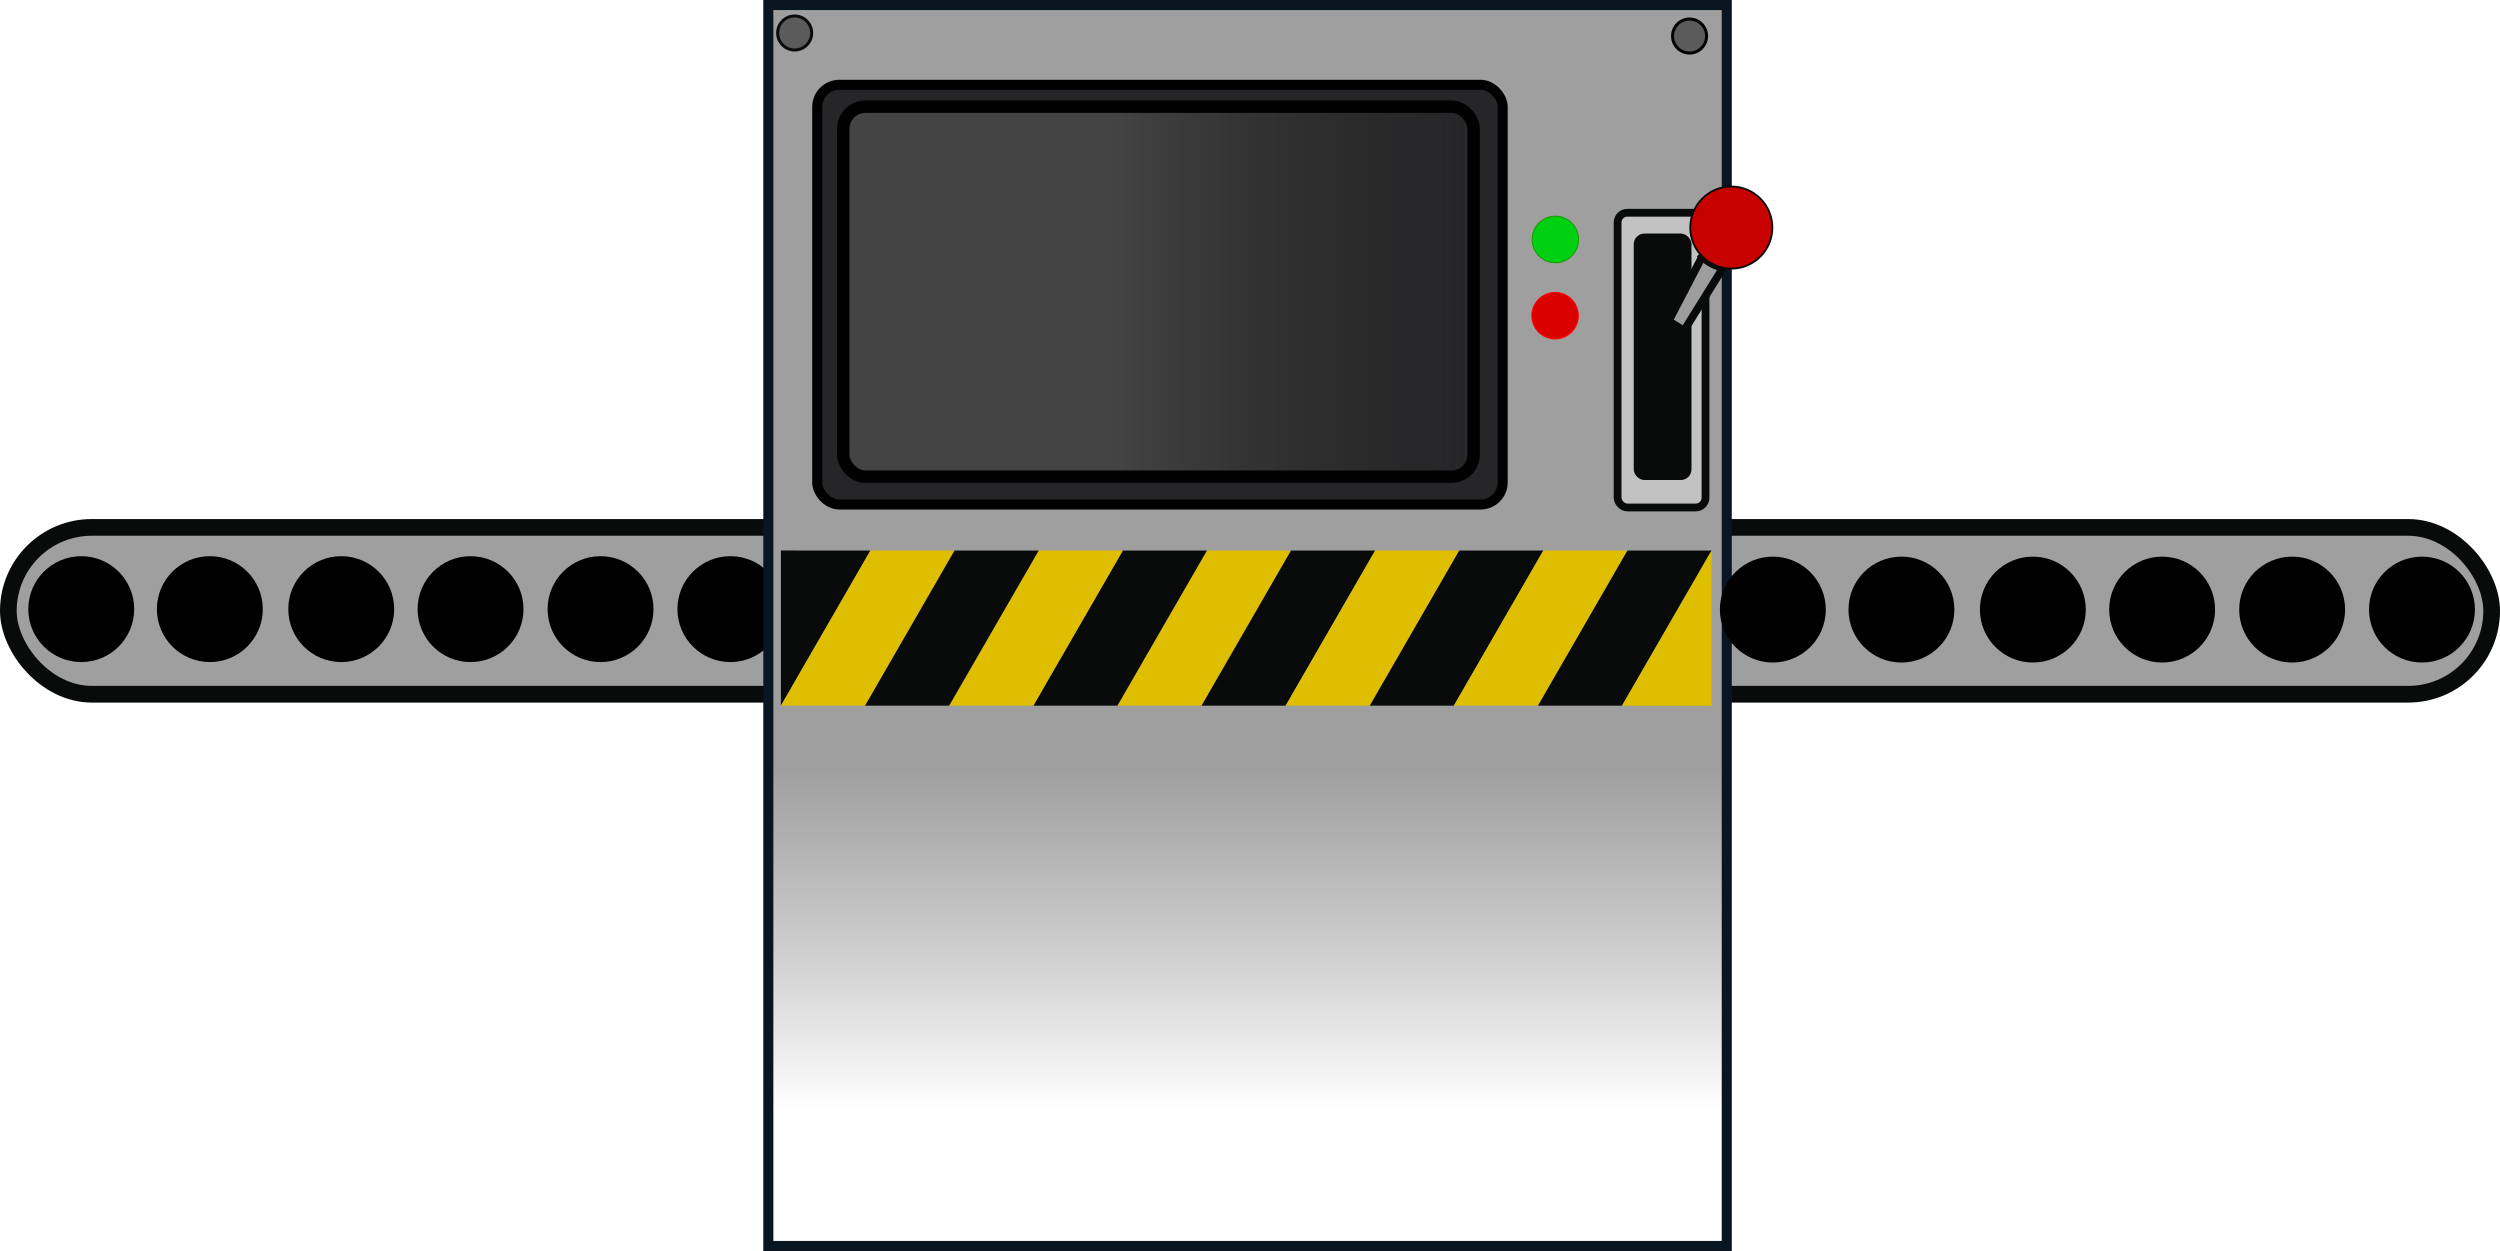 <?xml version="1.0" encoding="UTF-8" standalone="no"?>
<!-- Created with Inkscape (http://www.inkscape.org/) -->

<svg
   width="111.11mm"
   height="55.599mm"
   viewBox="0 0 111.11 55.599"
   version="1.1"
   id="svg1"
   xml:space="preserve"
   inkscape:version="1.4 (86a8ad7, 2024-10-11)"
   sodipodi:docname="cifrador.svg"
   xmlns:inkscape="http://www.inkscape.org/namespaces/inkscape"
   xmlns:sodipodi="http://sodipodi.sourceforge.net/DTD/sodipodi-0.dtd"
   xmlns:xlink="http://www.w3.org/1999/xlink"
   xmlns="http://www.w3.org/2000/svg"
   xmlns:svg="http://www.w3.org/2000/svg"><sodipodi:namedview
     id="namedview1"
     pagecolor="#505050"
     bordercolor="#ffffff"
     borderopacity="1"
     inkscape:showpageshadow="0"
     inkscape:pageopacity="0"
     inkscape:pagecheckerboard="1"
     inkscape:deskcolor="#505050"
     inkscape:document-units="mm"
     inkscape:zoom="0.52661996"
     inkscape:cx="-39.876954"
     inkscape:cy="0"
     inkscape:window-width="1920"
     inkscape:window-height="1009"
     inkscape:window-x="-8"
     inkscape:window-y="-8"
     inkscape:window-maximized="1"
     inkscape:current-layer="layer1" /><defs
     id="defs1"><linearGradient
       id="linearGradient20"
       inkscape:collect="always"><stop
         style="stop-color:#9f9f9f;stop-opacity:1;"
         offset="0.647"
         id="stop20" /><stop
         style="stop-color:#909090;stop-opacity:0;"
         offset="1"
         id="stop21" /></linearGradient><linearGradient
       id="linearGradient18"
       inkscape:collect="always"><stop
         style="stop-color:#444444;stop-opacity:1;"
         offset="0.428"
         id="stop18" /><stop
         style="stop-color:#2b2b2b;stop-opacity:0;"
         offset="1"
         id="stop19" /></linearGradient><linearGradient
       inkscape:collect="always"
       xlink:href="#linearGradient18"
       id="linearGradient19"
       x1="103.019"
       y1="111.464"
       x2="131.588"
       y2="111.464"
       gradientUnits="userSpaceOnUse" /><linearGradient
       inkscape:collect="always"
       xlink:href="#linearGradient20"
       id="linearGradient21"
       x1="121.263"
       y1="104.78"
       x2="121.263"
       y2="147.823"
       gradientUnits="userSpaceOnUse" /></defs><g
     inkscape:label="Capa 1"
     inkscape:groupmode="layer"
     id="layer1"
     transform="translate(-65.817,-98.501)"><rect
       style="fill:#9f9f9f;fill-opacity:1;stroke:#090b0b;stroke-width:0.742;stroke-linecap:round;stroke-dasharray:none;stroke-opacity:1"
       id="rect13"
       width="110.368"
       height="7.414"
       x="66.188"
       y="121.941"
       ry="3.707" /><circle
       style="fill:#000000;fill-opacity:1;stroke:none;stroke-width:0.051;stroke-linecap:round"
       id="circle18"
       cx="98.278"
       cy="125.573"
       r="2.353" /><rect
       style="fill:url(#linearGradient21);stroke:#081621;stroke-width:0.447;stroke-linecap:round;stroke-dasharray:none;stroke-opacity:1"
       id="rect1"
       width="42.596"
       height="55.152"
       x="99.965"
       y="98.725" /><circle
       style="fill:#000000;fill-opacity:1;stroke:none;stroke-width:0.051;stroke-linecap:round"
       id="path14-4"
       cx="144.609"
       cy="125.593"
       r="2.353" /><circle
       style="fill:#000000;fill-opacity:1;stroke:none;stroke-width:0.051;stroke-linecap:round"
       id="circle14-1"
       cx="150.324"
       cy="125.593"
       r="2.353" /><circle
       style="fill:#000000;fill-opacity:1;stroke:none;stroke-width:0.051;stroke-linecap:round"
       id="circle15-1"
       cx="156.165"
       cy="125.593"
       r="2.353" /><circle
       style="fill:#000000;fill-opacity:1;stroke:none;stroke-width:0.051;stroke-linecap:round"
       id="circle16-3"
       cx="161.911"
       cy="125.593"
       r="2.353" /><circle
       style="fill:#000000;fill-opacity:1;stroke:none;stroke-width:0.051;stroke-linecap:round"
       id="circle17-8"
       cx="167.689"
       cy="125.593"
       r="2.353" /><circle
       style="fill:#000000;fill-opacity:1;stroke:none;stroke-width:0.051;stroke-linecap:round"
       id="circle18-7"
       cx="173.459"
       cy="125.593"
       r="2.353" /><circle
       style="fill:#5c5b5b;fill-opacity:1;stroke:#010101;stroke-width:0.134;stroke-linecap:round;stroke-dasharray:none;stroke-opacity:1"
       id="path5-2"
       cx="140.908"
       cy="100.103"
       r="0.756" /><circle
       style="fill:#5c5b5b;fill-opacity:1;stroke:#090b0b;stroke-width:0.134;stroke-linecap:round;stroke-dasharray:none;stroke-opacity:1"
       id="path5-2-4"
       cx="101.135"
       cy="99.967"
       r="0.756" /><rect
       style="fill:#262628;fill-opacity:1;stroke:#010101;stroke-width:0.447;stroke-linecap:round;stroke-dasharray:none;stroke-opacity:1"
       id="rect3"
       width="30.464"
       height="18.651"
       x="102.138"
       y="102.271"
       ry="0.981" /><rect
       style="fill:url(#linearGradient19);stroke:#010101;stroke-width:0.55;stroke-linecap:round;stroke-dasharray:none;stroke-opacity:1"
       id="rect2"
       width="28.018"
       height="16.444"
       x="103.294"
       y="103.242"
       ry="0.987" /><rect
       style="fill:#c2c2c2;fill-opacity:1;stroke:#090b0b;stroke-width:0.347;stroke-linecap:round;stroke-dasharray:none;stroke-opacity:1"
       id="rect4"
       width="3.908"
       height="13.1"
       x="137.709"
       y="107.956"
       ry="0.437" /><rect
       style="fill:#090b0b;fill-opacity:1;stroke:none;stroke-width:0.046;stroke-linecap:round"
       id="rect5"
       width="2.566"
       height="10.954"
       x="138.427"
       y="108.881"
       ry="0.472" /><path
       style="fill:#9d9d9d;fill-opacity:1;stroke:#090b0b;stroke-width:0.347;stroke-linecap:round;stroke-dasharray:none;stroke-opacity:1"
       d="m 141.472,109.902 -1.494,2.868 0.683,0.424 1.734,-2.792 c -0.391,-0.095 -0.699,-0.261 -0.924,-0.499 z"
       id="path6"
       sodipodi:nodetypes="ccccc" /><circle
       style="fill:#00d012;fill-opacity:1;stroke:#169c00;stroke-width:0.047;stroke-linecap:round;stroke-opacity:1"
       id="path5"
       cx="134.944"
       cy="109.144"
       r="1.032" /><circle
       style="fill:#db0000;fill-opacity:1;stroke:#ff0000;stroke-width:0.047;stroke-linecap:round"
       id="path5-4"
       cx="134.931"
       cy="112.531"
       r="1.032" /><g
       id="g18"
       transform="translate(0.283)"><path
         style="fill:#090b0b;fill-opacity:1;stroke:none;stroke-width:0.047;stroke-linecap:round"
         d="m 104.221,122.969 -3.981,6.896 v -6.898 z"
         id="path13-1"
         sodipodi:nodetypes="cccc" /><path
         style="fill:#dfbe00;fill-opacity:1;stroke:none;stroke-width:0.047;stroke-linecap:round"
         d="m 100.243,129.865 h 3.736 l 3.981,-6.896 h -3.741 z"
         id="path7-9" /><path
         style="fill:#dfbe00;fill-opacity:1;stroke:none;stroke-width:0.047;stroke-linecap:round"
         d="m 115.197,129.865 h 3.736 l 3.981,-6.896 h -3.741 z"
         id="path7-8" /><path
         style="fill:#090b0b;fill-opacity:1;stroke:none;stroke-width:0.047;stroke-linecap:round"
         d="m 111.458,129.865 h 3.736 l 3.981,-6.896 h -3.741 z"
         id="path7-5" /><path
         style="fill:#dfbe00;fill-opacity:1;stroke:none;stroke-width:0.047;stroke-linecap:round"
         d="m 107.72,129.865 h 3.736 l 3.981,-6.896 h -3.741 z"
         id="path7-2" /><path
         style="fill:#090b0b;fill-opacity:1;stroke:none;stroke-width:0.047;stroke-linecap:round"
         d="m 103.981,129.865 h 3.736 l 3.981,-6.896 h -3.741 z"
         id="path7" /><path
         style="fill:#090b0b;fill-opacity:1;stroke:none;stroke-width:0.047;stroke-linecap:round"
         d="m 118.935,129.865 h 3.736 l 3.981,-6.896 h -3.741 z"
         id="path8" /><path
         style="fill:#dfbe00;fill-opacity:1;stroke:none;stroke-width:0.047;stroke-linecap:round"
         d="m 122.676,129.865 h 3.736 l 3.981,-6.896 h -3.741 z"
         id="path9" /><path
         style="fill:#090b0b;fill-opacity:1;stroke:none;stroke-width:0.047;stroke-linecap:round"
         d="m 126.412,129.865 h 3.736 l 3.981,-6.896 h -3.741 z"
         id="path10" /><path
         style="fill:#dfbe00;fill-opacity:1;stroke:none;stroke-width:0.047;stroke-linecap:round"
         d="m 130.148,129.865 h 3.736 l 3.981,-6.896 H 134.124 Z"
         id="path11" /><path
         style="fill:#090b0b;fill-opacity:1;stroke:none;stroke-width:0.047;stroke-linecap:round"
         d="m 133.887,129.865 h 3.736 l 3.981,-6.896 h -3.741 z"
         id="path12" /><path
         style="fill:#dfbe00;fill-opacity:1;stroke:none;stroke-width:0.047;stroke-linecap:round"
         d="m 137.622,129.865 3.981,-6.896 v 6.898 z"
         id="path13"
         sodipodi:nodetypes="cccc" /></g><circle
       style="fill:#000000;fill-opacity:1;stroke:none;stroke-width:0.051;stroke-linecap:round"
       id="path14"
       cx="69.428"
       cy="125.573"
       r="2.353" /><circle
       style="fill:#000000;fill-opacity:1;stroke:none;stroke-width:0.051;stroke-linecap:round;stroke-opacity:1"
       id="circle14"
       cx="75.143"
       cy="125.573"
       r="2.353" /><circle
       style="fill:#000000;fill-opacity:1;stroke:none;stroke-width:0.051;stroke-linecap:round"
       id="circle15"
       cx="80.983"
       cy="125.573"
       r="2.353" /><circle
       style="fill:#000000;fill-opacity:1;stroke:none;stroke-width:0.051;stroke-linecap:round"
       id="circle16"
       cx="86.73"
       cy="125.573"
       r="2.353" /><circle
       style="fill:#000000;fill-opacity:1;stroke:none;stroke-width:0.051;stroke-linecap:round"
       id="circle17"
       cx="92.508"
       cy="125.573"
       r="2.353" /><circle
       style="fill:#c70000;fill-opacity:1;stroke:#090b0b;stroke-width:0.083;stroke-linecap:round;stroke-opacity:1"
       id="path5-7"
       cx="142.764"
       cy="108.615"
       r="1.824" /></g></svg>
